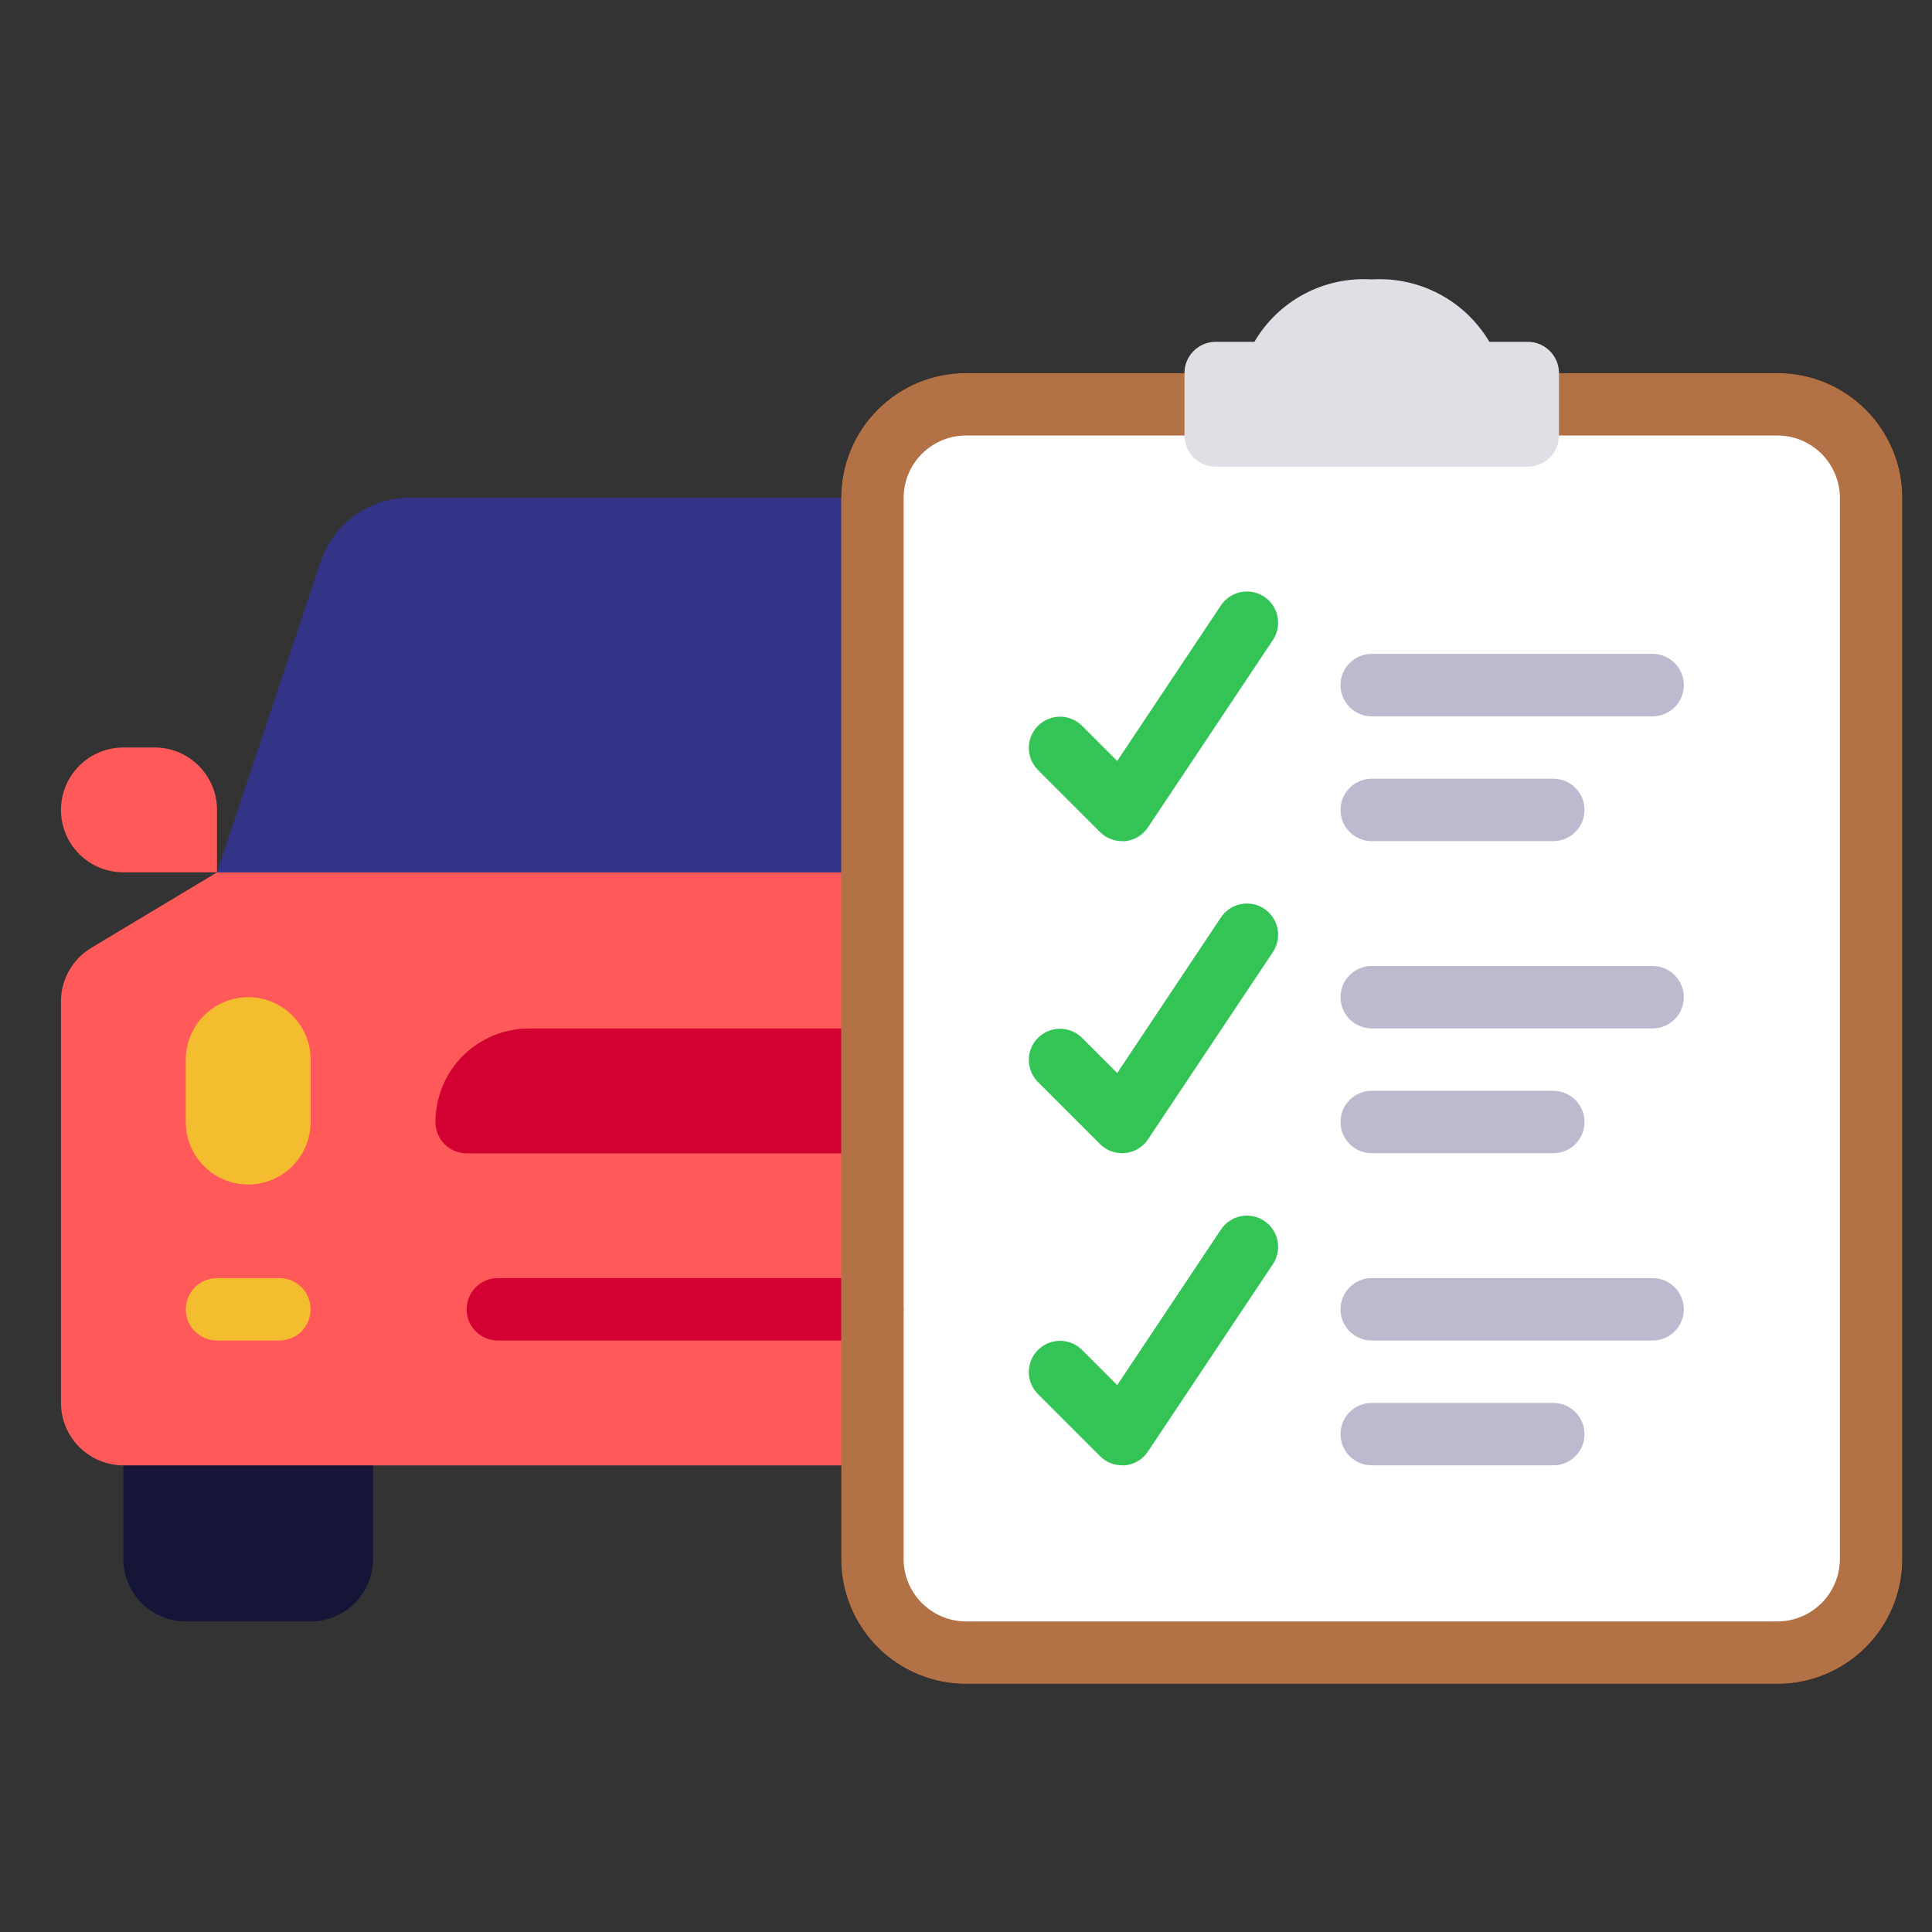 <svg width="52" height="52" viewBox="0 0 52 52" fill="none" xmlns="http://www.w3.org/2000/svg">
<rect x="0" y="0" width="52" height="52" fill="#333333" stroke="none"/>
<g clip-path="url(#clip0_489_48472)">
<path d="M10.04 38.6V41.96C10.04 42.405 9.863 42.833 9.548 43.148C9.233 43.463 8.806 43.64 8.36 43.64H5C4.555 43.64 4.128 43.463 3.812 43.148C3.497 42.833 3.32 42.405 3.32 41.96V38.6H10.04Z" fill="#151538"/>
<path d="M47.841 45.321H26.001C25.109 45.321 24.255 44.967 23.625 44.337C22.995 43.707 22.641 42.852 22.641 41.961V13.401C22.641 12.51 22.995 11.655 23.625 11.025C24.255 10.395 25.109 10.041 26.001 10.041H31.881V11.721H26.001C25.555 11.721 25.128 11.898 24.813 12.213C24.498 12.528 24.321 12.956 24.321 13.401V41.961C24.321 42.407 24.498 42.834 24.813 43.149C25.128 43.464 25.555 43.641 26.001 43.641H47.841C48.286 43.641 48.713 43.464 49.029 43.149C49.344 42.834 49.521 42.407 49.521 41.961V13.401C49.521 12.956 49.344 12.528 49.029 12.213C48.713 11.898 48.286 11.721 47.841 11.721H41.961V10.041H47.841C48.732 10.041 49.586 10.395 50.216 11.025C50.847 11.655 51.201 12.51 51.201 13.401V41.961C51.201 42.852 50.847 43.707 50.216 44.337C49.586 44.967 48.732 45.321 47.841 45.321Z" fill="black"/>
<path d="M23.481 22.641V39.441H3.321C2.875 39.439 2.449 39.262 2.134 38.947C1.819 38.632 1.642 38.206 1.641 37.761V26.95C1.641 26.66 1.717 26.376 1.859 26.125C2.002 25.873 2.207 25.662 2.455 25.513L5.841 23.481L6.681 22.641H23.481Z" fill="#FF595A"/>
<path d="M3.321 20.119H4.161C4.606 20.119 5.033 20.296 5.348 20.611C5.664 20.926 5.841 21.354 5.841 21.799V23.479H3.321C2.875 23.479 2.448 23.302 2.133 22.987C1.818 22.672 1.641 22.245 1.641 21.799C1.641 21.354 1.818 20.926 2.133 20.611C2.448 20.296 2.875 20.119 3.321 20.119Z" fill="#FF595A"/>
<path d="M8.36 28.52C8.36 27.592 7.608 26.84 6.68 26.84C5.752 26.84 5 27.592 5 28.52V30.2C5 31.128 5.752 31.88 6.68 31.88C7.608 31.88 8.36 31.128 8.36 30.2V28.52Z" fill="#F4BC2F"/>
<path d="M23.48 31.042H12.56C12.338 31.042 12.124 30.953 11.966 30.796C11.809 30.638 11.72 30.424 11.72 30.202C11.72 29.533 11.986 28.892 12.458 28.42C12.931 27.947 13.572 27.682 14.24 27.682H23.48V31.042Z" fill="#D30032"/>
<path d="M41.96 10.881H47.84C48.508 10.881 49.149 11.146 49.622 11.619C50.094 12.091 50.36 12.732 50.36 13.401V41.961C50.36 42.629 50.094 43.27 49.622 43.743C49.149 44.215 48.508 44.481 47.84 44.481H26C25.332 44.481 24.691 44.215 24.218 43.743C23.745 43.27 23.48 42.629 23.48 41.961V13.401C23.48 12.732 23.745 12.091 24.218 11.619C24.691 11.146 25.332 10.881 26 10.881H41.96Z" fill="white"/>
<path d="M23.481 13.4V23.48H5.841L8.629 15.122C8.796 14.621 9.115 14.185 9.544 13.876C9.972 13.566 10.487 13.4 11.015 13.4H23.481Z" fill="#333387"/>
<path d="M30.201 22.64C29.978 22.64 29.764 22.551 29.607 22.394L27.927 20.714C27.774 20.555 27.689 20.343 27.691 20.123C27.693 19.903 27.781 19.692 27.937 19.536C28.093 19.381 28.303 19.292 28.524 19.29C28.744 19.288 28.956 19.373 29.114 19.526L30.07 20.482L32.862 16.294C32.923 16.202 33.002 16.123 33.093 16.062C33.185 16 33.288 15.958 33.396 15.936C33.504 15.915 33.616 15.915 33.724 15.936C33.832 15.957 33.935 16 34.027 16.061C34.119 16.122 34.197 16.201 34.259 16.293C34.32 16.384 34.363 16.487 34.384 16.596C34.406 16.704 34.406 16.815 34.385 16.923C34.363 17.032 34.321 17.134 34.26 17.226L30.899 22.266C30.831 22.37 30.74 22.458 30.634 22.522C30.528 22.587 30.408 22.627 30.285 22.64C30.255 22.64 30.227 22.64 30.201 22.64Z" fill="#33C455"/>
<path d="M44.48 19.28H36.92C36.697 19.28 36.484 19.191 36.326 19.034C36.169 18.876 36.08 18.662 36.08 18.44C36.08 18.217 36.169 18.003 36.326 17.846C36.484 17.688 36.697 17.6 36.92 17.6H44.48C44.703 17.6 44.916 17.688 45.074 17.846C45.231 18.003 45.32 18.217 45.32 18.44C45.32 18.662 45.231 18.876 45.074 19.034C44.916 19.191 44.703 19.28 44.48 19.28Z" fill="#BBBACE"/>
<path d="M41.807 22.639H36.92C36.697 22.639 36.484 22.55 36.326 22.393C36.169 22.235 36.08 22.022 36.08 21.799C36.08 21.576 36.169 21.363 36.326 21.205C36.484 21.047 36.697 20.959 36.92 20.959H41.807C42.03 20.959 42.244 21.047 42.401 21.205C42.559 21.363 42.647 21.576 42.647 21.799C42.647 22.022 42.559 22.235 42.401 22.393C42.244 22.55 42.03 22.639 41.807 22.639Z" fill="#BBBACE"/>
<path d="M30.201 31.038C29.978 31.038 29.764 30.95 29.607 30.792L27.927 29.112C27.774 28.954 27.689 28.742 27.691 28.521C27.693 28.301 27.781 28.091 27.937 27.935C28.093 27.779 28.303 27.691 28.524 27.689C28.744 27.687 28.956 27.772 29.114 27.925L30.07 28.881L32.862 24.692C32.923 24.601 33.002 24.522 33.093 24.46C33.185 24.399 33.288 24.356 33.396 24.335C33.504 24.313 33.616 24.313 33.724 24.334C33.832 24.356 33.935 24.398 34.027 24.46C34.119 24.521 34.197 24.599 34.259 24.691C34.32 24.783 34.363 24.886 34.384 24.994C34.406 25.102 34.406 25.213 34.385 25.322C34.363 25.43 34.321 25.533 34.26 25.625L30.899 30.665C30.831 30.768 30.74 30.855 30.633 30.919C30.527 30.983 30.407 31.022 30.284 31.034C30.255 31.038 30.227 31.038 30.201 31.038Z" fill="#33C455"/>
<path d="M44.48 27.68H36.92C36.697 27.68 36.484 27.591 36.326 27.434C36.169 27.276 36.08 27.063 36.08 26.84C36.08 26.617 36.169 26.404 36.326 26.246C36.484 26.088 36.697 26 36.92 26H44.48C44.703 26 44.916 26.088 45.074 26.246C45.231 26.404 45.32 26.617 45.32 26.84C45.32 27.063 45.231 27.276 45.074 27.434C44.916 27.591 44.703 27.68 44.48 27.68Z" fill="#BBBACE"/>
<path d="M41.807 31.039H36.92C36.697 31.039 36.484 30.951 36.326 30.793C36.169 30.636 36.08 30.422 36.08 30.199C36.08 29.977 36.169 29.763 36.326 29.605C36.484 29.448 36.697 29.359 36.92 29.359H41.807C42.03 29.359 42.244 29.448 42.401 29.605C42.559 29.763 42.647 29.977 42.647 30.199C42.647 30.422 42.559 30.636 42.401 30.793C42.244 30.951 42.03 31.039 41.807 31.039Z" fill="#BBBACE"/>
<path d="M30.201 39.439C29.978 39.439 29.764 39.35 29.607 39.193L27.927 37.513C27.774 37.354 27.689 37.142 27.691 36.922C27.693 36.702 27.781 36.491 27.937 36.335C28.093 36.179 28.303 36.091 28.524 36.089C28.744 36.087 28.956 36.172 29.114 36.325L30.07 37.281L32.862 33.093C32.923 33.001 33.002 32.922 33.093 32.861C33.185 32.799 33.288 32.757 33.396 32.735C33.504 32.713 33.616 32.713 33.724 32.735C33.832 32.756 33.935 32.799 34.027 32.86C34.119 32.921 34.197 33 34.259 33.092C34.32 33.183 34.363 33.286 34.384 33.394C34.406 33.502 34.406 33.614 34.385 33.722C34.363 33.83 34.321 33.933 34.26 34.025L30.899 39.065C30.831 39.169 30.74 39.257 30.634 39.321C30.528 39.386 30.408 39.426 30.285 39.439C30.255 39.439 30.227 39.439 30.201 39.439Z" fill="#33C455"/>
<path d="M44.48 36.08H36.92C36.697 36.08 36.484 35.992 36.326 35.834C36.169 35.677 36.08 35.463 36.08 35.24C36.08 35.018 36.169 34.804 36.326 34.646C36.484 34.489 36.697 34.4 36.92 34.4H44.48C44.703 34.4 44.916 34.489 45.074 34.646C45.231 34.804 45.32 35.018 45.32 35.24C45.32 35.463 45.231 35.677 45.074 35.834C44.916 35.992 44.703 36.08 44.48 36.08Z" fill="#BBBACE"/>
<path d="M41.807 39.44H36.92C36.697 39.44 36.484 39.351 36.326 39.194C36.169 39.036 36.08 38.822 36.08 38.6C36.08 38.377 36.169 38.163 36.326 38.006C36.484 37.848 36.697 37.76 36.92 37.76H41.807C42.03 37.76 42.244 37.848 42.401 38.006C42.559 38.163 42.647 38.377 42.647 38.6C42.647 38.822 42.559 39.036 42.401 39.194C42.244 39.351 42.03 39.44 41.807 39.44Z" fill="#BBBACE"/>
<path d="M23.48 36.08H13.4C13.177 36.08 12.963 35.992 12.806 35.834C12.648 35.677 12.56 35.463 12.56 35.24C12.56 35.018 12.648 34.804 12.806 34.646C12.963 34.489 13.177 34.4 13.4 34.4H23.48C23.703 34.4 23.916 34.489 24.074 34.646C24.231 34.804 24.32 35.018 24.32 35.24C24.32 35.463 24.231 35.677 24.074 35.834C23.916 35.992 23.703 36.08 23.48 36.08Z" fill="#D30032"/>
<path d="M7.52 36.08H5.84C5.617 36.08 5.404 35.992 5.246 35.834C5.089 35.677 5 35.463 5 35.24C5 35.018 5.089 34.804 5.246 34.646C5.404 34.489 5.617 34.4 5.84 34.4H7.52C7.743 34.4 7.957 34.489 8.114 34.646C8.272 34.804 8.36 35.018 8.36 35.24C8.36 35.463 8.272 35.677 8.114 35.834C7.957 35.992 7.743 36.08 7.52 36.08Z" fill="#F4BC2F"/>
<path d="M47.841 10.041H26.001C25.109 10.041 24.255 10.395 23.625 11.025C22.995 11.655 22.641 12.51 22.641 13.401V41.961C22.641 42.852 22.995 43.707 23.625 44.337C24.255 44.967 25.109 45.321 26.001 45.321H47.841C48.732 45.321 49.586 44.967 50.216 44.337C50.847 43.707 51.201 42.852 51.201 41.961V13.401C51.201 12.51 50.847 11.655 50.216 11.025C49.586 10.395 48.732 10.041 47.841 10.041ZM49.521 41.961C49.519 42.406 49.342 42.833 49.027 43.148C48.712 43.462 48.286 43.64 47.841 43.641H26.001C25.555 43.64 25.129 43.462 24.814 43.148C24.499 42.833 24.322 42.406 24.321 41.961V13.401C24.322 12.956 24.499 12.529 24.814 12.214C25.129 11.9 25.555 11.722 26.001 11.721H47.841C48.286 11.722 48.712 11.9 49.027 12.214C49.342 12.529 49.519 12.956 49.521 13.401V41.961Z" fill="#B27246"/>
<path d="M41.96 10.04V11.72C41.96 11.943 41.871 12.157 41.714 12.315C41.556 12.472 41.343 12.56 41.12 12.56H32.72C32.497 12.56 32.284 12.472 32.126 12.315C31.968 12.157 31.88 11.943 31.88 11.72V10.04C31.88 9.818 31.968 9.604 32.126 9.447C32.284 9.289 32.497 9.2 32.72 9.2H33.762C34.081 8.655 34.545 8.21 35.103 7.913C35.66 7.616 36.29 7.481 36.92 7.52C37.551 7.482 38.181 7.618 38.74 7.914C39.299 8.211 39.765 8.656 40.087 9.2H41.12C41.343 9.2 41.556 9.289 41.714 9.447C41.871 9.604 41.96 9.818 41.96 10.04Z" fill="#E0DFE5"/>
</g>
<defs>
<clipPath id="clip0_489_48472">
<rect width="50.4" height="50.4" fill="white" transform="translate(0.8 0.801)"/>
</clipPath>
</defs>
</svg>
